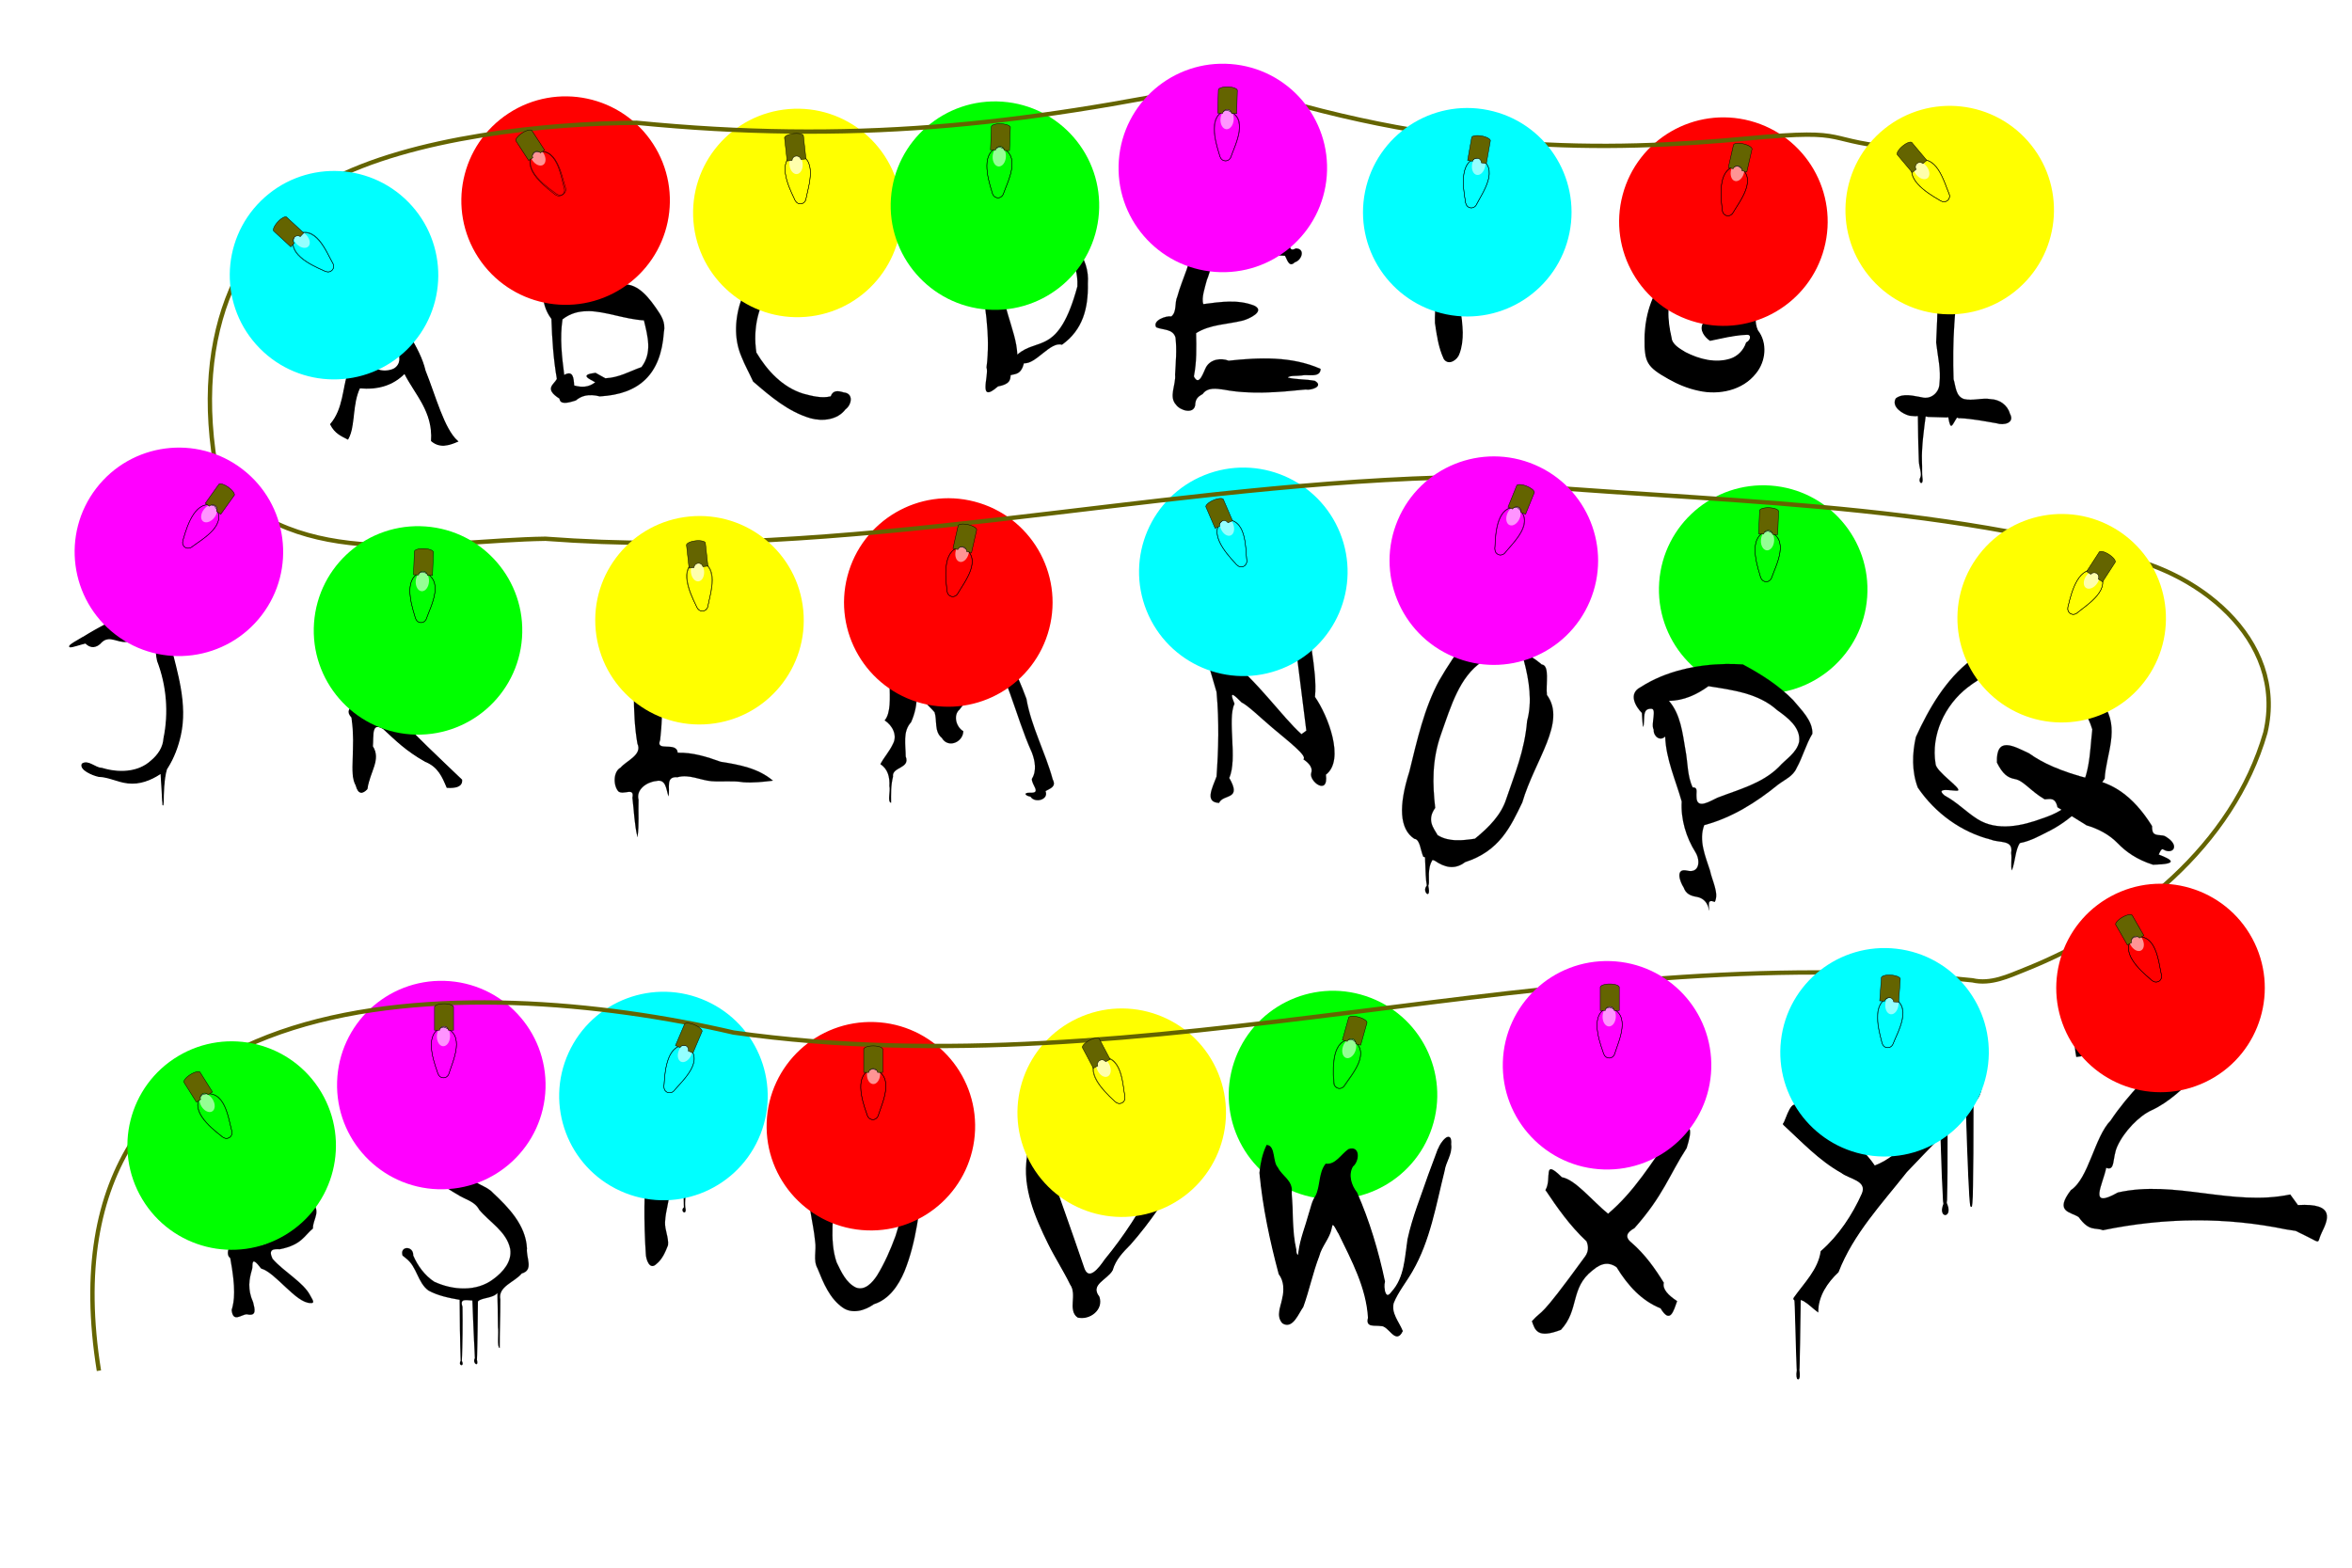 <?xml version="1.0" encoding="UTF-8" standalone="no"?>
<svg
   xmlns:dc="http://purl.org/dc/elements/1.1/"
   xmlns:cc="http://creativecommons.org/ns#"
   xmlns:rdf="http://www.w3.org/1999/02/22-rdf-syntax-ns#"
   xmlns:svg="http://www.w3.org/2000/svg"
   xmlns="http://www.w3.org/2000/svg"
   xmlns:xlink="http://www.w3.org/1999/xlink"
   xmlns:sodipodi="http://sodipodi.sourceforge.net/DTD/sodipodi-0.dtd"
   xmlns:inkscape="http://www.inkscape.org/namespaces/inkscape"
   width="1080"
   height="720"
   version="1.1"
   viewBox="0 0 286 191"
   id="svg203"
   sodipodi:docname="lamps.svg"
   inkscape:version="1.0.1 (3bc2e813f5, 2020-09-07)">
  <sodipodi:namedview
     pagecolor="#ffffff"
     bordercolor="#666666"
     borderopacity="1"
     objecttolerance="10"
     gridtolerance="10"
     guidetolerance="10"
     inkscape:pageopacity="0"
     inkscape:pageshadow="2"
     inkscape:window-width="1920"
     inkscape:window-height="1001"
     id="namedview205"
     showgrid="false"
     inkscape:zoom="1.1527778"
     inkscape:cx="-799.2331"
     inkscape:cy="372.44541"
     inkscape:window-x="-9"
     inkscape:window-y="-9"
     inkscape:window-maximized="1"
     inkscape:current-layer="g996" />
  <defs
     id="defs8">
    <filter
       id="filter3173"
       x="-.494"
       y="-.494"
       width="1.99"
       height="1.99"
       color-interpolation-filters="sRGB">
      <feGaussianBlur
         stdDeviation="5.224"
         id="feGaussianBlur2" />
    </filter>
    <filter
       id="filter3173-1"
       x="-.494"
       y="-.494"
       width="1.99"
       height="1.99"
       color-interpolation-filters="sRGB">
      <feGaussianBlur
         stdDeviation="5.224"
         id="feGaussianBlur5" />
    </filter>
  </defs>
  <use
     id="brightnessOfTheLamp_P"
     transform="rotate(35,-22.697,551.599)"
     width="100%"
     height="100%"
     xlink:href="#g2501"
     x="0"
     y="0" />
  <use
     id="brightnessOfTheLamp_W"
     transform="rotate(49.2,-91.818,368.122)"
     width="100%"
     height="100%"
     xlink:href="#g2501"
     x="0"
     y="0" />
  <g
     id="g2501"
     transform="rotate(-30.9 -308 188)">
    <circle
       cx="-47.6"
       cy="151"
       r="12.7"
       fill="#0f0"
       filter="url(#filter3173)"
       stroke-width="0"
       id="circle14" />
    <path
       d="m-47.5 150c-0.344-0.057-0.531-0.409-0.617-0.73-0.629-1.6-1.74-4.77 0.6-5.42 2.8 0.713 1.27 4.06 0.815 5.71-0.118 0.331-0.467 0.535-0.798 0.45z"
       fill="#0f0"
       stroke="#000"
       stroke-width=".053"
       id="path16" />
    <ellipse
       cx="-47.5"
       cy="145"
       rx=".808"
       ry="1.21"
       fill="#fff"
       opacity=".644"
       stroke-width="0"
       id="ellipse18" />
  </g>
  <g
     id="g1108"
     transform="translate(4.23 -57.9)">
    <circle
       transform="rotate(-30.9 -179 139)"
       cx="-47.6"
       cy="151"
       r="12.7"
       fill="#f0f"
       filter="url(#filter3173-1)"
       stroke-width="0"
       id="circle21" />
    <path
       d="m-60.5 81c-0.324 0.128-0.666-0.078-0.904-0.31-1.36-1.05-3.94-3.2-2.27-4.96 2.77-0.826 3.17 2.83 3.63 4.48 0.069 0.345-0.126 0.699-0.454 0.796z"
       fill="#f0f"
       stroke="#000"
       stroke-width=".053"
       id="path23" />
    <ellipse
       transform="rotate(-30.9)"
       cx="-93.5"
       cy="33.4"
       rx=".808"
       ry="1.21"
       fill="#fff"
       opacity=".644"
       stroke-width="0"
       id="ellipse25" />
  </g>
  <g
     id="g944"
     transform="translate(-46.2 -70.3)">
    <circle
       transform="rotate(-30.9 -78.7 169)"
       cx="-47.6"
       cy="151"
       r="12.7"
       fill="#0ff"
       filter="url(#filter3173-1)"
       stroke-width="0"
       id="circle28" />
    <path
       d="m-61.5 137c-0.324 0.128-0.666-0.078-0.904-0.31-1.36-1.05-3.94-3.2-2.27-4.96 2.77-0.826 3.17 2.83 3.63 4.48 0.069 0.345-0.126 0.699-0.454 0.796z"
       fill="#0ff"
       stroke="#000"
       stroke-width=".053"
       id="path30" />
    <ellipse
       transform="rotate(-30.9)"
       cx="-123"
       cy="80.7"
       rx=".808"
       ry="1.21"
       fill="#fff"
       opacity=".644"
       stroke-width="0"
       id="ellipse32" />
  </g>
  <g
     id="g970"
     transform="translate(-.976 -120)">
    <circle
       transform="rotate(-30.9 13.7 188)"
       cx="-47.6"
       cy="151"
       r="12.7"
       fill="#f00"
       filter="url(#filter3173-1)"
       stroke-width="0"
       id="circle35" />
    <path
       d="m-58.3 187c-0.324 0.128-0.666-0.078-0.904-0.31-1.36-1.05-3.94-3.2-2.27-4.96 2.77-0.826 3.17 2.83 3.63 4.48 0.069 0.345-0.126 0.699-0.454 0.796z"
       fill="#f00"
       stroke="#000"
       stroke-width=".053"
       id="path37" />
    <ellipse
       transform="rotate(-30.9)"
       cx="-146"
       cy="125"
       rx=".808"
       ry="1.21"
       fill="#fff"
       opacity=".644"
       stroke-width="0"
       id="ellipse39" />
  </g>
  <g
     id="g996">
    <circle
       transform="rotate(-30.9 -149 244)"
       cx="-47.6"
       cy="151"
       r="12.7"
       fill="#ff0"
       filter="url(#filter3173-1)"
       stroke-width="0"
       id="circle42" />
    <path
       d="m-110 111c-0.324 0.128-0.666-0.078-0.904-0.31-1.36-1.05-3.94-3.2-2.27-4.96 2.77-0.826 3.17 2.83 3.63 4.48 0.069 0.345-0.126 0.699-0.454 0.796z"
       fill="#ff0"
       stroke="#000"
       stroke-width=".053"
       id="path44" />
    <ellipse
       transform="rotate(-30.9)"
       cx="-151.428"
       cy="33.916"
       rx="0.808"
       ry="1.21"
       fill="#fff"
       opacity="0.644"
       stroke-width="0"
       id="ellipse46"
       style="fill:#ffffff;opacity:0.75" />
  </g>
  <g
     fill-rule="evenodd"
     stroke="#000"
     id="g61">
    <path
       d="m46.4 36.3c-0.62 0.016-1.11 0.609-1.63 1.1-0.805 2.58-1.35 5.17-2.51 7.75-0.735 2.18-0.609 4.66-2.21 6.55 0.531 1.05 1.3 1.37 2.06 1.76 0.885-1.59 0.437-4.15 1.43-6.23 2.16 0.205 4.03-0.292 5.5-1.8 1.32 2.62 3.53 4.67 3.3 8.27 0.999 0.842 2.05 0.515 3.11 0.064-1.67-1.49-2.69-5.49-3.94-8.59-0.692-2.98-3.02-5.46-3.83-8.14-0.495-0.551-0.912-0.748-1.28-0.738zm0.246 4.21c0.368-9.85e-4 0.652 0.978 1.02 1.29 0.715 0.854 1.32 2.36 0.163 3.13-0.899 0.522-2.88 0.428-2.79-0.962 0.895-0.794 0.75-2.07 1.21-3.08 0.147-0.279 0.279-0.388 0.402-0.389z"
       stroke-width=".17px"
       id="path49" />
    <g
       stroke-width=".017"
       id="g59">
      <path
         d="m72.1 27.3c-3.26-0.049-5.69 1.3-7.08 4.41-1.56 1.54-0.686 1.89 0.791 1.94 0.001 1.8-0.103 3.62 1.11 5.2 0.083 2.44 0.241 4.88 0.664 7.32-0.357 0.692-1.6 1.18 0.321 2.4 0.074 0.731 0.958 0.556 1.99 0.214 0.67-0.565 1.56-0.839 2.91-0.493 4.78-0.259 7.46-2.64 7.81-7.84 0.244-1.22-0.345-2.04-0.975-2.95-1.36-1.96-2.75-3.28-4.71-2.73-0.466-0.378-0.739-0.757-0.921-1.13 1.21-1.08 2.42-2.17 3.18-3.28 0.457-0.727 0.085-1.45-0.152-2.18-1.8-0.566-3.46-0.877-4.94-0.899zm0.599 2.46c0.251-0.006 0.507 0.058 0.758 0.1 0.514 0.115 1.09 0.21 1.47 0.614 0.237 0.287 0.04 0.673-0.18 0.904-0.658 0.69-1.52 1.13-2.35 1.58-0.324 0.094-0.475 0.397-0.738 0.581-0.407 0.318-0.951 0.218-1.4 0.077-0.49-0.319-1.11-0.205-1.63-0.019-0.402-0.003-0.316 0.466-0.665 0.559-0.516 0.144-1.14-0.077-1.43-0.527-0.223-0.369 0.076-0.778 0.384-0.981 0.794-0.537 1.75-0.751 2.67-0.959 0.669-0.878 1.64-1.49 2.68-1.83 0.144-0.073 0.293-0.102 0.444-0.105zm-1.3 8.14c2.11 0.018 4.41 0.983 6.79 1.13 0.475 1.97 1.03 3.96-0.3 5.7-1.44 0.504-2.74 1.29-4.4 1.36l-1.2-0.666c-1.98 0.245-0.806 0.712-0.03 1.15-0.79 0.632-1.66 0.646-2.57 0.394-0.062-0.942-0.125-1.88-1.21-1.29-0.301-2.28-0.547-4.56-0.212-6.77 0.981-0.763 2.03-1.01 3.14-1z"
         id="path51" />
      <path
         d="m101 32.2c0.082 0.375 0.623 1.66 0.481 0.565-0.67-1.14 1.55-1.29 0.729-2.43-0.57-0.774-1.37-1.54-2.38-1.12-1.99 0.135-4.16 0.026-5.84 1.3-1.91 1.42-3.01 3.64-3.87 5.8-0.831 2.27-1.03 4.86-0.056 7.12 0.411 1.05 0.965 2.03 1.43 3.05 2.09 1.8 4.28 3.68 6.98 4.47 1.46 0.402 3.29 0.215 4.26-1.08 0.764-0.551 1.03-1.95-0.209-2.06-0.7-0.219-1.31-0.291-1.58 0.474-1.09 0.281-2.29-0.04-3.36-0.325-2.51-0.774-4.39-2.81-5.7-5.01-0.439-2.86 0.166-5.95 2.08-8.18 0.756-0.884 1.61-1.72 2.62-2.31 1.41-0.586 2.96-0.528 4.43-0.257z"
         id="path53" />
      <path
         d="m125 27.1c-1.5-0.017-2.9 0.225-4.2 0.758-0.475 0.332-0.835 0.349-1.03-0.086-2.56-0.136-1.96 1.11-2.18 1.99-0.586 0.984-1.93 1.36-3.13 1.84-0.017 0.628-0.591 1.26 0.3 1.88 0.943 0.021 1.85-0.362 2.71-1.19 0.575-0.036 1.22-0.338 1.53 0.578 0.716 3.98 1.43 7.96 0.921 11.9 0.35 0.935-1.14 4.52 1.39 2.31 1.48-0.271 1.51-0.821 1.54-1.37 0.594-0.188 1.25-0.029 1.63-1.46 1.45 0.154 3.23-2.7 4.63-2.25 2.56-1.83 3.21-4.49 3.15-7.45 0.229-3.26-1.93-5.52-5.16-7.32-0.717-0.111-1.42-0.172-2.1-0.18zm2.61 3.37c1.84 0.422 3.51 1.09 3.38 4.43-2.3 8.48-4.87 6.14-7.32 8.31-0.134-3.22-2.21-5.88-2.12-11.8 2.46 0.338 4.19-0.391 6.06-0.921z"
         id="path55" />
      <path
         d="m145 29.5c3.68-1.16 7.65-1.31 11.4-0.485 0.672 0.451 0.145 1.83 1.2 1.25 1.2 0.036 0.715 1.45-0.134 1.69-0.736 0.751-0.964-0.507-1.2-0.794-2.67-0.098-5.53-0.739-8.05 0.513-1.01 0.331-1.06 1.56-1.45 2.41-0.241 0.913-0.701 2.25-0.439 2.97 2.05-0.268 4.24-0.611 6.22 0.194 1.38 0.677-0.704 1.63-1.42 1.81-1.9 0.474-3.97 0.449-5.68 1.53 0.041 1.76 0.079 3.54-0.273 5.27 0.653 1.33 1.18-0.569 1.5-1.14 0.543-0.942 1.78-1.14 2.74-0.769 3.72-0.402 7.68-0.57 11.2 0.999-0.037 1.15-1.58 0.613-2.33 0.799-0.479 0.08-1.5-0.029-1.66 0.261 1.08 0.255 2.21 0.186 3.29 0.394 1.13 0.661-0.454 1.19-1.12 1.05-3.31 0.338-6.67 0.642-9.96 0.019-0.894-0.12-1.98-0.325-2.59 0.537-0.6 0.319-0.887 0.618-0.912 1.38-0.213 1.12-1.85 0.607-2.32-0.074-0.932-0.991 8e-3 -2.44-0.121-3.66 0.084-1.5 0.226-3.04 0.052-4.53-0.317-1.09-1.54-0.895-2.35-1.25-0.496-0.815 1.18-1.43 1.84-1.32 0.706-0.575 0.37-1.65 0.73-2.42 0.599-2.22 1.8-4.29 1.86-6.64z"
         id="path57" />
    </g>
  </g>
  <use
     id="brightnessOfTheLamp_B"
     transform="rotate(-2.17,-1138.022,-3320.609)"
     width="100%"
     height="100%"
     xlink:href="#g970"
     x="0"
     y="0" />
  <use
     transform="rotate(26.2,178.734,513.001)"
     width="100%"
     height="100%"
     xlink:href="#g996"
     id="brightnessOfTheLamp_C"
     x="0"
     y="0" />
  <use
     id="brightnessOfTheLamp_D"
     transform="rotate(35,4.682,379.81)"
     width="100%"
     height="100%"
     xlink:href="#g2501"
     x="0"
     y="0" />
  <g
     fill-rule="evenodd"
     stroke="#000"
     id="g113">
    <g
       stroke-width=".17px"
       id="g75">
      <path
         d="m174 29.2c-0.828-0.102-1.91-0.145-2.43 0.629-0.209 0.457-0.418 0.913-0.628 1.37 1.1-0.091 2.28-0.063 3.27 0.485 0.773 0.217 0.562 1.33 0.641 1.97 0.014 1.91-0.276 3.81-0.226 5.72 0.215 1.48 0.427 2.98 1.07 4.34 0.552 0.782 1.57 0.017 1.76-0.654 0.622-1.66 0.366-3.48 0.145-5.19 1.79-0.434 3.57-0.868 5.36-1.3 0.55-0.937-0.952-1.35-1.59-0.958-1.24 0.289-2.52 0.093-3.77-0.072-0.522-1.18-1.15-2.62-0.442-3.86 0.468-1.01 1.81-0.239 2.7-0.468 2.3-0.039 4.57-0.433 6.83-0.852 0.415-1.07-1.15-1.3-1.89-1.17-2.98-0.028-5.96-0.573-8.77-1.55-0.907-0.271-1.74 0.377-1.93 1.26l-0.05 0.153z"
         id="path67" />
      <path
         d="m211 29.4c0.706-0.039 2.02 0.526 1.03 1.23-0.694 0.52-1.4 1.13-2.3 1.19-0.421 0.092-1.32-0.238-1.75-0.126-1.74 0.457-3 1.58-4.1 3.07-1.3 1.83-1.09 4.26-0.603 6.34 0.067 0.928 1.04 1.43 1.75 1.87 1.67 0.859 3.69 1.39 5.54 0.79 0.921-0.305 1.65-1.07 1.95-1.99 0.638-0.31 0.72-1.23-0.171-1.05-1.45 0.058-2.86 0.433-4.28 0.717-0.607-0.432-1.25-1.24-0.811-2 0.477-0.771 1.25-1.35 2.13-1.58 1.5-0.605 3.23-1.01 4.8-0.386-0.815 0.676-0.769 1.92-0.377 2.8 1.18 1.49 0.963 3.73-0.22 5.16-1.6 2.06-4.48 2.65-6.93 2.09-1.28-0.269-2.49-0.767-3.62-1.41-2.66-1.49-2.91-2.03-2.88-4.91 0.033-2.61 0.795-5.22 2.46-7.27 2.04-2.57 5.19-4.03 8.38-4.53z"
         id="path69" />
      <path
         d="m9.84 77.7c3.85-2.41 8.1-4.12 12.5-5.17 1.74-0.44 3.49-0.837 5.22-1.29 0.232 0.452 0.684 0.942-0.055 1.18-1.12 1.05-2.44 1.98-4.02 2.13-0.973 0.309-1.8 1.04-2.68 1.56-1.22 0.341-0.515 1.47-0.379 2.33 0.901 3.62 2.1 7.37 1.28 11.1-0.302 1.39-0.816 2.76-1.57 3.96-0.04 0.064-0.081 0.127-0.122 0.19-0.736 2.37-0.125 8.23-0.628 0.46-4e-3 -0.062-0.102 0.069-0.154 0.103-1.16 0.761-2.5 1.28-3.91 1.11-1.23-0.131-2.3-0.762-3.54-0.796-0.722-0.147-2.29-0.817-2-1.47 0.707-0.492 1.57 0.539 2.37 0.533 2.01 0.62 4.43 0.582 6.05-0.917 0.835-0.698 1.47-1.62 1.54-2.73 0.651-3.15 0.376-6.47-0.774-9.47-0.291-1.16-0.02-2.54-0.843-3.5-0.84-0.32-1.61 0.903-2.54 0.985-1.2 0.577-2.35-0.843-3.47 0.179-0.628 0.748-1.36 0.74-1.9 0.164-0.13-0.14-4.1 1.45-0.383-0.654z"
         id="path71" />
      <path
         d="m42.4 79.6c-0.495 2.07-0.168 4.24 0.236 6.42-0.159 0.387-0.685 0.614 0 1.37 0.581 3.93-0.343 6.78 0.514 8.27 0.295 1.11 0.763 0.981 1.28 0.45 0.318-2.16 1.69-3.56 0.664-5.16 0.111-1.26-0.224-3.18 1.39-2.18 1.45 1.33 2.73 2.65 5.11 3.98 1.59 0.642 2.1 1.91 2.63 3.16 1.09 0.066 1.79-0.147 1.74-0.878-2.73-2.61-5.37-5.08-8.59-8.45-0.889-0.916-0.987-1.67 0.064-2.18 2.79-1.14 5.08-2.74 7.07-4.63 2.03-2.03 2.51-3.09 1.11-2.96-3.02 2.1-5.69 4.63-9.17 6.17-0.894 0.663-1.46 0.614-1.37-0.857l-0.642-2.48c-0.596-1.54-1.18-3.23-2.06-0.043z"
         id="path73" />
    </g>
    <g
       stroke-width=".017"
       id="g99">
      <path
         d="m77 78.7c0.051 3.98-0.276 8 0.397 11.9 0.625 1.37-1.3 2.05-2.06 2.93-0.899 0.489-0.898 2.17-0.26 2.89 0.634 0.496 1.99-0.579 1.71 0.768 0.198 1.59 0.237 3.23 0.616 4.78 0.219-1.48 0.074-3.03 0.129-4.53-0.335-1.26 1.02-2.17 2.14-2.28 1.21-0.299 1.22 1 1.5 1.84 0.247-0.94-0.434-2.43 1.11-2.31 1.43-0.397 2.76 0.373 4.15 0.486 1.29 0.093 2.59-0.085 3.87 0.13 1.2 0.084 2.4-0.047 3.59-0.193-1.77-1.52-4.14-1.95-6.36-2.3-1.68-0.611-3.43-1.15-5.23-1.1-0.125-1.44-2.77-0.02-2.14-1.56 0.452-3.88 0.236-7.83-0.582-11.6-0.457-0.642-1.43-2.38-2.16-1.12-0.202 0.398-0.315 0.835-0.416 1.27z"
         id="path77" />
      <path
         d="m107 93.1c0.914 0.61 1.15 1.58 1.09 2.68 0.158 0.584-0.277 1.91 0.198 2.02-8e-3 -1.02-0.032-2.13 0.236-3.16-0.176-1.23 2.14-0.978 1.55-2.47-2e-3 -1.38-0.392-3.05 0.649-4.17 0.446-0.993 0.741-2.17 0.666-3.3-0.013-0.5 0.021-1.51 0.305-0.514 0.221 1.15 1.21 1.75 1.9 2.59 0.331 0.956-0.075 2.35 0.888 3.13 0.752 1.29 2.56 0.547 2.61-0.82-0.867-0.491-1.28-1.95-0.451-2.65 1.07-1.32 1.84-2.87 2.21-4.52 0.349-0.854 0.783-2.49 1.69-2.51 1.08 1.51 1.56 3.35 2.23 5.05 0.877 2.42 1.62 4.89 2.68 7.24 0.384 1.01 0.599 2.23-4.8e-4 3.19-0.076 0.726 1.23 1.77-0.223 1.7-0.886-0.013-0.589 0.355 0.057 0.479 0.517 0.828 2.25 0.376 1.82-0.68 0.632-0.369 1.33-0.52 0.872-1.44-0.907-3.32-2.61-6.4-3.2-9.81-1.21-3.34-3.05-6.5-3.56-10.1-0.476-0.608-2.19-1.96-1.69-0.203 0.619 2.56-0.755 4.98-1.98 7.12-0.673 0.737-0.362 1.65-0.789 2.52-0.216 0.968-1.19 2.38-1.82 0.801-1.56-2.22-2.89-4.61-4.59-6.73-0.537-0.649-1.28-1.29-1.89-0.949 0.047 0.508 0.344 0.995 0.636 1.4 0.271 0.374 0.546 0.805 0.044 0.825-2.07 0.621-0.119 6.17-1.62 7.95 0.936 0.601 1.59 1.83 0.994 2.89-0.391 0.859-1.04 1.56-1.49 2.39z"
         id="path79" />
      <path
         d="m147 81.1 0.942 3.21c0.336 3.64 0.231 7.02 0 10.3-0.544 1.45-1.46 3.13 0.3 3.21 0.526-1.14 2.84-0.291 1.24-3.04 1.04-2.29-0.267-7.14 0.642-9.04-0.771-1.83 0.073-0.95 0.857-0.171 0.794 0.381 2.24 1.81 3.79 3.12 1.97 1.66 4.27 3.43 3.75 3.81 0.419 0.313 1.21 0.885 0.957 1.66-0.334 1.02 2.13 2.87 1.78 0.223 2.36-1.79 0.246-7.22-1.33-9.47 0.33-3.46-1.04-7.69-0.899-11.5 0.364-3.99-0.502-4.47-1.61-4.28-0.905 9e-3 -1.38 0.314-1.03 1.18l1.18 8.31 1.31 10.4-0.6 0.428c-2.38-2.13-5.52-6.7-8.97-9.21l-1.82-0.727-0.545 1.64 0.091-0.273z"
         id="path81" />
      <path
         d="m185 79.5c0.926 0.255 1.76 0.773 2.55 1.46 1.01 0.102 0.474 2.4 0.628 3.71 2.44 3.3-1.49 7.93-3 13.1-1.42 2.93-2.75 5.91-6.97 7.27-1.26 0.962-2.49 0.647-3.69-0.182l-0.265-0.092c-0.688 1.02-0.356 2.54-0.468 2.98-0.018 0.071-0.068 0.125-0.057 0.171 0.41 1.83-0.806 0.733-0.204 0.019 0.028-0.033 0.036-0.062 0.019-0.147-0.096-0.466-0.158-1.63-0.206-3.34l-0.212-0.074c-0.345-0.764-0.391-2.13-1.09-2.18-1.82-1.19-1.94-4-0.606-8.18 0.947-3.85 1.81-7.74 3.63-11.1 1.01-1.76 2.16-3.45 3.39-5.09 1.41-0.692 2.79-1.76 4.36-0.545 0.363 0.742 1.68 1.9-0.121 1.7-1.45-0.2-1.99 0.654-2.42 1.64-2.74 1.85-3.77 5.39-4.97 8.78-1.15 3.22-1.05 6.15-0.727 9.03-1.03 1.46-0.264 2.37 0.303 3.33 1.37 0.829 2.95 0.66 4.54 0.424 1.74-1.41 3.21-2.93 3.82-4.85 1.01-3.01 2.23-5.82 2.54-9.51 0.619-2.27 0.293-4.81-0.424-7.45-0.414-0.29-0.393-0.58-0.36-0.87z"
         id="path83" />
      <path
         d="m210 80.9c-3.61 0.074-7.34 0.848-10.4 2.82-1.57 0.801-0.595 2.39 0.151 3.14 0.044 0.604 0.148 2.74 0.251 1.01 0.059-0.758-0.059-1.53 0.875-1.52 0.75-0.031-0.072 1.88 0.315 2.56-0.053 0.772 0.761 1.46 1.4 0.817 0.089 2.76 1.27 5.3 2.01 7.92-0.12 2.19 0.533 4.36 1.69 6.21 0.618 1.02 0.477 2.61-1.07 2.21-1.44-0.304-0.829 1.38-0.38 2.06 0.263 0.764 0.833 1.02 1.6 1.14 0.948 0.175 1.38 0.88 1.5 1.66 4e-3 -0.695-0.274-1.43 0.686-1.04 0.545-1.05-0.341-2.61-0.581-3.82-0.571-1.77-1.41-3.69-0.703-5.54 3.35-0.89 6.33-2.76 8.99-4.93 0.814-0.616 1.84-1.02 2.27-2.04 0.746-1.34 1.12-2.85 1.91-4.16 0.061-1.61-1.38-2.93-2.35-4.11-1.76-1.79-3.9-3.15-6.11-4.33-0.681-0.045-1.36-0.064-2.05-0.056zm-2.14 2.7c2.91 0.462 6.08 0.852 8.36 2.91 1.26 0.899 2.9 2.11 2.69 3.86-0.306 1.38-1.64 2.12-2.51 3.11-2.04 2-4.86 2.71-7.44 3.71-0.805 0.348-2.57 1.56-2.56-0.129-0.042-0.61 0.202-1.15-0.466-1.13-0.668-1.4-0.585-3.04-0.877-4.54-0.355-2.07-0.587-4.36-2.02-6.01 1.77 0.002 3.41-0.758 4.82-1.78z"
         id="path85" />
      <path
         d="m244 78.8c-1.61-0.217-2.96 0.64-4.15 1.62-3.1 2.38-5.12 5.87-6.72 9.37-0.465 2.02-0.508 4.23 0.235 6.17 2.1 3.09 5.29 5.43 8.93 6.34 1.02 0.425 2.73-0.038 2.44 1.62 0.107 0.643-0.073 1.75 0.086 2.11 0.416-1.04 0.412-2.52 0.978-3.32 1.34-0.237 2.59-0.984 3.81-1.59 2.7-1.44 4.84-3.72 6.51-6.25 0.179-3.01 1.91-6.09-0.136-9.04-0.428-1.35-1.15-2.6-1.98-3.74-2.98-1.89-6.4-3.34-9.99-3.28zm1.77 2.56c3.98 0.492 7.74 3.77 8.85 7.51-0.334 2.88-0.254 6.1-2.25 8.44-0.948 1.23-2.36 1.91-3.8 2.39-2.51 0.931-5.53 1.62-7.95 0.093-1.38-0.873-2.52-2.09-3.97-2.85-1.41-1.15 1.31-0.494 1.59-0.626 0.514-0.238-2.68-2.3-2.72-3.26-0.573-3.53 1.12-7.14 3.9-9.3 1.64-1.25 3.55-2.36 5.67-2.38 0.222-0.013 0.444-0.017 0.666-0.014z"
         id="path87" />
      <path
         d="m243 92.9c-0.106-3.23 1.98-2.03 3.92-1.11 1.58 1.14 3.85 2.21 7.47 3.13 2.57 0.474 5.09 1.87 7.5 5.72-8e-3 1.12 0.364 1.06 1.32 1.16 0.113 0.011 0.233 0.058 0.347 0.127 1.86 1.13 0.82 2.26-0.303 1.56-0.238-0.149-0.424 0.374-0.55 0.626 1.58 0.617 2.54 1.16-0.685 1.24-2.02-0.635-3.34-1.62-4.27-2.58-1.1-1.14-2.45-1.81-3.83-2.22l-3.54-2.2c-0.276-1.29-0.955-0.975-1.56-0.968-1.73-1.01-2.57-2.28-3.62-2.47-0.903-0.159-1.51-0.629-2.2-2.01z"
         id="path89" />
      <path
         d="m32.9 143c-0.902 1.57-8.29-1.55-4.8 2.78 0.318 1.18 0.192 2.18-0.257 3.04-0.371 0.178-0.788 0.333-0.257 0.942 0.33 0.562 0.277 1.34 0.043 2.23-0.184 0.595-0.169 1.05 0.171 1.28 0.7 3.77 0.508 5.24 0.171 6.34 0.167 1.58 1.17 0.532 1.84 0.514 1.24 0.286 0.983-0.603 0.771-1.46-0.722-1.62-0.48-2.84-0.128-4.03 0.138-0.458-0.221-1.83 1.11-0.086 1.74 0.468 4.26 4.23 6 4.2 0.667 0.071 0.158-0.523-0.043-0.942-0.837-1.6-3.23-2.88-4.58-4.45-0.557-1.19 0.152-1.19 0.899-1.16 2.65-0.537 2.94-1.62 4.03-2.53-0.05-1.14 1.18-2.14-0.343-3.43-0.985-3.49-3.18-2.89-4.63-3.26zm-1.11 3.39c6.87 0.984 3.96 3.01 0.409 5.1-0.889 0.346-1.63 0.487-1.6-0.485 0.12-1.17 0.173-2.34 0.091-3.51-0.505-0.805 0.171-1.02 1.11-1.11z"
         id="path91" />
      <path
         d="m48.8 153c-0.417-1.22 1.34-1.26 1.28-0.042 0.543 1.26 1.41 2.45 2.56 3.2 2.26 1.05 5.14 1.26 7.21-0.317 1.16-0.845 2.3-2.13 2.05-3.68-0.436-2.12-2.49-3.23-3.78-4.78-0.542-1.05-1.76-1.25-2.68-1.87-1.33-0.754-2.55-1.69-3.76-2.62-0.954-0.882-0.336-2.19 0.628-2.74 1.07-0.505 0.862-1.94 2.14-2.02 1.58-0.556 3.28-0.885 4.74-1.72 1.45-0.453 1.77 1.4 0.888 2.19-0.777 1.35-2.22 0.653-3.41 0.645-1.16-0.031-2.27 0.629-2.81 1.65 1.19 0.475 2.36 1.25 3.16 2.32 0.621 1.18 1.96 1.2 2.77 2.11 1.94 1.81 4.01 3.96 4.15 6.76-0.127 1.16 0.876 2.64-0.641 3.07-0.853 1.06-2.92 1.57-2.6 3.17 0.011 1.97-0.091 3.96-0.081 5.91-0.346-0.111-0.088-1.85-0.199-2.54-0.036-1.39-0.02-2.79-0.07-4.17-0.576 0.679-1.93 0.548-2.38 1.03-0.026 2.38-0.042 4.76-0.121 7.14 0.255 0.939-0.603 0.384-0.243-0.221-0.13-2.34-0.209-4.68-0.308-7.03-0.756-0.027-1.58-0.289-1.21 0.765 0.036 2.2 0.01 4.41-0.078 6.61 0.386 0.711-0.498 0.646-0.135-0.039-0.092-2.47-0.1-4.94-0.126-7.42-1.29-0.227-2.64-0.492-3.8-1.13-1.33-0.975-1.39-2.89-2.71-3.9-0.139-0.125-0.284-0.243-0.434-0.354z"
         id="path93" />
      <path
         d="m74.6 139c-0.401 0.044-1.72 0.305-0.603 0.381 0.613-0.127 0.171 0.733 0.788 0.635 0.479 0.38-0.022 1.34 0.862 1.03 0.973-0.046 1.99-0.155 2.92 0.191-0.397 3.82-0.392 7.67-0.15 11.5 0.01 0.685 0.464 2.1 1.31 1.24 0.699-0.56 1.07-1.44 1.39-2.26 0.104-0.949-0.402-1.85-0.359-2.81 0.062-1.48 0.606-2.9 0.662-4.39 0.083-1.1 0.081-2.21 0.054-3.31 0.815-0.426 1.47 0.591 1.51 1.29 0.016 1.54 0.023 3.08 0.079 4.61-0.497 0.377 0.209 0.994 0.213 0.279-0.193-0.777 0.036-1.62-0.004-2.42 0.03-0.946 0.056-1.89 0.08-2.84 0.432-0.25 0.328 1.07 0.56 1.52 0.038 0.281 0.281 1.06 0.236 0.344-0.009-0.84-0.237-1.68-0.062-2.51 0.473-0.359 1.21-0.089 1.78-0.248 0.925-0.08 1.86-7e-4 2.76 0.244 0.884-0.035 0.784-1.61-0.11-1.06-0.575 0.1-1.01-0.581-0.436-0.921 0.445-1.11-1.35-0.944-2.01-1.08-0.899-0.227-1.77-0.232-2.68-0.043-2.92 0.341-5.85 0.523-8.78 0.624z"
         id="path95" />
      <path
         d="m98.6 143c0.774-0.199 1.14-1.48 1.99-1.2 0.628 0.919 0.616 2.11 0.699 3.19 0.127 2.93-0.598 5.96 0.37 8.81 0.56 1.15 1.14 2.48 2.35 3.07 1.12 0.427 2.03-0.638 2.58-1.47 0.927-1.51 1.64-3.15 2.25-4.81 0.951-2.85 1.31-5.87 1.34-8.85-0.068-1.01-0.497-2.36 0.443-3.1 0.981-0.508 2.13-0.116 3.12 0.146 0.167 1.12 0.353 2.34-0.064 3.42-0.254 0.946-1.71 0.184-1.44 1.3-0.488 3.84-0.852 7.78-2.32 11.4-0.714 1.7-1.87 3.41-3.72 3.99-1.06 0.759-2.58 1.23-3.75 0.443-1.63-1.11-2.4-3.04-3.11-4.8-0.57-1.02-0.106-2.19-0.294-3.29-0.216-2.49-1.13-4.96-0.606-7.47 0.046-0.257 0.101-0.512 0.164-0.766z"
         id="path97" />
    </g>
    <path
       d="m127 141c-0.307-1.27-2.25-1.87-2.08-0.015-0.568 3.68 0.963 7.27 2.56 10.5 0.828 1.69 1.87 3.28 2.69 4.97 0.897 1.24-0.288 3.15 0.872 3.99 1.4 0.35 3.08-0.905 2.55-2.43-1.2-1.56 0.985-2.14 1.62-3.28 0.372-1.3 1.25-2.2 2.2-3.16 2.41-2.74 4.45-5.78 6.24-8.95 0.114-0.962 1.36-3.57-0.336-3.19-1.62 1.1-1.98 3.11-2.86 4.72-1.68 3.33-3.73 6.49-6.1 9.37-0.623 0.918-2.07 2.89-2.67 0.792-1.51-4.46-3.12-8.88-4.66-13.3z"
       stroke-width=".17px"
       id="path101" />
    <path
       d="m175 140c0.257-0.807 1.59-2.41 1.44-0.573 0.164 1.18-0.64 2.08-0.801 3.22-1.04 4.14-1.74 8.48-3.9 12.2-0.74 1.3-1.72 2.48-2.29 3.87-0.345 1.28 0.636 2.34 1.09 3.45-0.807 1.65-1.54-0.763-2.62-0.69-0.748-0.099-1.78 0.195-1.45-0.91-0.211-3.71-2.03-7.06-3.6-10.3-0.297-0.382-0.803-1.87-0.986-0.59-0.246 1.18-1.2 2.13-1.51 3.34-0.778 2.02-1.21 4.16-1.94 6.18-0.554 0.755-1.26 2.72-2.42 1.97-0.785-0.872-0.158-1.99 4e-3 -2.97 0.244-1 0.218-2.15-0.432-3-1.07-4.02-1.95-8.11-2.34-12.3 0.117-1.14 0.345-2.28 0.846-3.32 0.952 0.132 0.59 2 1.24 2.7 0.54 1.1 1.9 1.6 1.68 3.08 0.21 2.29 0.04 4.62 0.56 6.88-0.027 0.608 0.368 1.2 0.43 0.259 0.202-1.57 0.822-3.04 1.23-4.56 0.258-0.751 0.37-1.56 0.844-2.22 0.599-1.22 0.354-2.75 1.19-3.85 1.22 0.115 1.86-1.14 2.78-1.79 1.35-0.46 1.21 1.41 0.439 2-0.606 1.07-0.208 2.35 0.5 3.25 1.52 3.45 2.6 7.08 3.39 10.8-0.2 0.698 0.065 2.56 0.955 1.29 1.59-1.75 1.61-4.21 1.95-6.41 0.583-2.7 1.64-5.26 2.53-7.87 0.378-1.04 0.764-2.08 1.16-3.12z"
       stroke-width=".17px"
       id="path103" />
    <path
       d="m188 145c0.854-1.38-0.43-3.96 2-1.57 1.64 0.285 3.6 2.78 5.63 4.45 3.22-2.72 5.3-6.23 7.66-9.54 2.77-2.15 2.58-0.595 1.91 1.54-2.11 3.25-2.84 5.8-6.36 9.75-0.893 0.498-1.26 1.06-0.333 1.79 1.66 1.45 2.84 3.13 3.91 4.86-0.184 0.779 0.524 1.52 1.62 2.24-0.451 1.27-0.844 2.81-2.01 0.878-2.31-0.927-3.98-2.76-5.36-5.01-0.82-0.591-1.76-0.626-2.92 0.379-2.77 2.14-1.59 4.81-3.86 7.25-2.92 1.13-3.16-0.02-3.53-1.05 1.46-1.61 0.677 0.092 6.32-7.67 0.613-0.732 0.605-1.41 0.333-2.06-2.06-1.93-3.55-4.08-5-6.24z"
       stroke-width=".017"
       id="path105" />
    <path
       d="m217 137c0.452-0.744 1.02-3.41 2-1.92 3.3 1.92 6.9 3.76 9.09 7.02 3.44-1.32 5.44-4.6 7.31-7.57 1.08-1.69 2.42-3.35 4.35-4.08 1.55-1.14 1.87 0.901 1.34 1.97-0.084 0.645-0.297 1.22-0.72 1.68-0.092 0.099-0.193 0.191-0.305 0.278 9e-3 19.5-0.376 13.6-0.767 0.794-4e-3 -0.132-0.184 0.19-0.276 0.285-0.631 0.65-1.26 1.3-1.9 1.95-0.072 0.074-0.217 0.119-0.216 0.222 9e-3 4.01-0.015 6.87-0.062 8.58-4e-3 0.152-0.068 0.306-0.013 0.428 0.759 1.69-0.949 1.79-0.289 0.105 0.043-0.109-0.016-0.242-0.024-0.375-0.096-1.57-0.203-4.24-0.314-8.02-2e-3 -0.072-0.101 0.103-0.151 0.155-1.37 1.41-2.74 2.82-4.09 4.25-3.05 3.87-6.54 7.56-8.33 12.2-1.34 1.26-2.45 2.9-2.48 4.8-0.556-0.415-1.06-0.943-1.65-1.29-0.105-0.046-0.489-0.257-0.491-0.058-0.046 4.32-0.093 6.9-0.139 8.28-4e-3 0.099-0.022 0.193-0.01 0.279 0.199 1.46-0.372 1.24-0.169 0.029 0.014-0.086-8e-3 -0.18-0.012-0.276-0.111-2.6-0.211-8.34-0.283-8.36-0.109-0.035-0.154-0.099-0.08-0.216 1.25-1.77 2.97-3.42 3.29-5.66 2.19-1.91 3.84-4.41 5.02-7.05 0.665-1.66-1.59-1.84-2.54-2.59-2.71-1.51-4.83-3.8-7.08-5.87z"
       stroke-width=".17px"
       id="path107" />
    <path
       d="m231 28.9c3.03 0.644 6.15 0.14 9.16-0.39 0.796-0.015 2.53-0.318 2.38 0.892-0.366 1.14-1.39 1.34-2.44 1.4-1.02 0.212-1.57 1.11-1.56 2.1-0.703 4.4-0.991 8.87-0.825 13.3 0.269 0.857 0.248 2.09 1.28 2.42 1.08 0.257 2.18-0.191 3.28 0.014 1.05 0.041 2.02 0.725 2.3 1.76 0.654 1.16-0.778 1.46-1.62 1.17-1.5-0.254-2.99-0.56-4.52-0.621-0.058 0.087-0.258-0.128-0.315-0.044-0.579 0.851-0.734 1.7-1.04-0.034-0.012-0.072-0.145-0.005-0.218-0.008-0.756-0.028-1.51-0.041-2.27-0.067-0.095-0.004-0.272-0.104-0.284-0.01-0.14 1.07-0.521 3.72-0.443 5.42 0.041 0.889-0.016 1.53 0.053 1.96 0.18 1.11-0.583 0.673-0.252 0.017 0.226-0.45-0.136-1.21-0.174-1.98-0.054-1.09-0.087-2.84-0.118-5.47-8.9e-4 -0.095-0.189-0.012-0.284-0.019-0.246-0.017-0.492-0.038-0.738-0.063-0.849-0.207-2.25-1.1-1.67-2.11 0.902-0.68 2.13-0.297 3.15-0.132 1.1 0.317 2.16-0.565 2.17-1.69 0.207-1.67-0.223-3.34-0.403-4.99 0.152-3.31 0.367-6.66-0.232-9.93-1.77 0.011-3.54 0.021-5.3 0.032-0.633-0.466-1.51-1.19-0.488-1.86 0.437-0.41 0.93-0.754 1.43-1.09z"
       stroke-width=".018"
       id="path109" />
    <path
       d="m254 125c-1.79 0.856-1.61 2.3-1.33 3.77 4.08-0.467 9.8-2.83 12.1-1.2-2.82 2.91-5.81 5.77-7.92 8.95-1.97 2.01-2.66 7.04-4.84 8.48-2.05 2.69-0.027 2.63 0.943 3.28 1.31 1.82 2.01 1.23 2.95 1.6 7.6-1.56 15-1.61 22.3-0.101l1.18 0.182 1.52 0.75c1.63 0.842 1.06 0.704 1.65-0.517 0.731-1.52 1.79-3.65-2.89-3.37l-0.936-1.29c-7.09 1.49-14-1.82-21-0.242-3.69 2.09-1.83-0.932-1.42-3.01 1.14 0.444 0.711-1.19 1.35-2.61 0.829-1.84 2.68-3.72 4.13-4.38 4.51-2.08 6.73-6.81 10.8-8.09 0.597-2.18 0.609-3.9-1.76-3.76-5.1 1.17-12-0.94-16.8 1.53z"
       stroke-width=".017"
       id="path111" />
  </g>
  <use
     id="brightnessOfTheLamp_V"
     transform="rotate(5.72,-221.284,2587.315)"
     width="100%"
     height="100%"
     xlink:href="#g996"
     x="0"
     y="0" />
  <use
     id="brightnessOfTheLamp_U"
     transform="rotate(33,-93.805,380.497)"
     width="100%"
     height="100%"
     xlink:href="#g970"
     x="0"
     y="0" />
  <use
     id="brightnessOfTheLamp_S"
     transform="rotate(32.7,-185.725,264.453)"
     width="100%"
     height="100%"
     xlink:href="#g1108"
     x="0"
     y="0" />
  <use
     id="brightnessOfTheLamp_T"
     transform="rotate(55.3,-76.674,279.855)"
     width="100%"
     height="100%"
     xlink:href="#g944"
     x="0"
     y="0" />
  <use
     id="brightnessOfTheLamp_N"
     transform="rotate(9.04,6.784,1704.46)"
     width="100%"
     height="100%"
     xlink:href="#g944"
     x="0"
     y="0" />
  <use
     id="brightnessOfTheLamp_G"
     transform="rotate(45.8,123.612,365.248)"
     width="100%"
     height="100%"
     xlink:href="#g970"
     x="0"
     y="0" />
  <use
     id="brightnessOfTheLamp_M"
     transform="rotate(45.53,21.435,278.055)"
     width="100%"
     height="100%"
     xlink:href="#g970"
     x="0"
     y="0"
     inkscape:transform-center-x="1.7976421"
     inkscape:transform-center-y="7.2194593" />
  <path
     d="m11.8 167c-7.88-48.9 45.1-48.7 77.3-41.2 50.601 7.141 100.62-11.675 150.91-6.364 2.257 0.526 4.437-0.531 6.33-1.282 13.095-5.211 25.383-15.16 29.356-28.884 2.7-11.5-8.59-20.1-18.8-21.7-26.6-7.11-54.5-6.43-81.7-9.38-36.4 1.11-72.4 10.2-109 7.45-13.3 0.193-30.1 4.2-39.9-7.31-3.67-18.6 3.44-30.7 13.4-36.2 10.2-5.47 26.9-7.12 37.6-7.17 26 2.56 46.3 0.399 71.7-4.92 26.2 8.81 46.4 8.45 63.7 6.82 13.4-1.26 8.25 0.397 19.5 1.28"
     fill="none"
     stroke="#646400"
     stroke-width=".529"
     id="path122" />
  <use
     id="brightnessOfTheLamp_R"
     transform="translate(131.531,117.045)"
     width="100%"
     height="100%"
     xlink:href="#g2501"
     x="0"
     y="0" />
  <g
     id="g1537"
     transform="rotate(-.323 -25.2 174)">
    <g
       transform="rotate(-31.8,-7.5,8.88)"
       id="g128">
      <path
         d="m-46.1 138c-0.342-0.068-0.518-0.426-0.593-0.75-0.577-1.62-1.59-4.83 0.773-5.4 2.78 0.802 1.14 4.1 0.632 5.73-0.129 0.327-0.484 0.519-0.812 0.424z"
         fill="#0f0"
         fill-opacity=".098"
         stroke="#000"
         stroke-width=".053"
         id="path125" />
      <path
         id="rect1472"
         d="m-45.9 129a1.16 0.41 0 0 0-1.14 0.39h-0.001v2.84h0.615a0.546 0.546 0 0 1 0.541-0.47 0.546 0.546 0 0 1 0.541 0.47h0.62v-2.84h-0.001a1.16 0.41 0 0 0-1.16-0.39 1.16 0.41 0 0 0-0.013 0z"
         fill="#646400"
         stroke="#000"
         stroke-width=".053" />
    </g>
  </g>
  <g
     id="g1547"
     transform="translate(106,-6.71)">
    <path
       d="m-52.4 138c-0.342-0.068-0.518-0.426-0.593-0.75-0.577-1.62-1.59-4.83 0.773-5.4 2.78 0.802 1.14 4.1 0.632 5.73-0.129 0.327-0.484 0.519-0.812 0.424z"
       fill="#f0f"
       fill-opacity=".098"
       stroke="#000"
       stroke-width=".053"
       id="path131" />
    <use
       transform="translate(-6.28)"
       width="100%"
       height="100%"
       xlink:href="#rect1472"
       id="use133" />
  </g>
  <g
     id="g1563">
    <path
       d="m80.9 133c-0.288-0.196-0.309-0.595-0.253-0.922 0.104-1.72 0.428-5.06 2.83-4.67 2.24 1.83-0.559 4.22-1.66 5.52-0.246 0.251-0.648 0.288-0.913 0.072z"
       fill="#0ff"
       fill-opacity=".098"
       stroke="#000"
       stroke-width=".053"
       id="path136" />
    <use
       transform="rotate(23,29.4,447)"
       width="100%"
       height="100%"
       xlink:href="#rect1472"
       id="use138" />
  </g>
  <g
     id="g1551"
     transform="translate(172,-1.62)">
    <path
       d="m-66.1 138c-0.342-0.068-0.518-0.426-0.593-0.75-0.577-1.62-1.59-4.83 0.773-5.4 2.78 0.802 1.14 4.1 0.632 5.73-0.129 0.327-0.484 0.519-0.812 0.424z"
       fill="#f00"
       fill-opacity=".098"
       stroke="#000"
       stroke-width=".053"
       id="path141" />
    <use
       transform="translate(-20 .047)"
       width="100%"
       height="100%"
       xlink:href="#rect1472"
       id="use143" />
  </g>
  <g
     id="g1555"
     transform="rotate(-27.9,24.7,-284)">
    <path
       d="m-72.5 138c-0.342-0.068-0.518-0.426-0.593-0.75-0.577-1.62-1.59-4.83 0.773-5.4 2.78 0.802 1.14 4.1 0.632 5.73-0.129 0.327-0.484 0.519-0.812 0.424z"
       fill="#ff0"
       fill-opacity=".098"
       stroke="#000"
       stroke-width=".053"
       id="path146" />
    <use
       transform="translate(-26.4 .425)"
       width="100%"
       height="100%"
       xlink:href="#rect1472"
       id="use148" />
  </g>
  <use
     transform="rotate(47.8 102 288)"
     width="100%"
     height="100%"
     xlink:href="#g1537"
     id="use151" />
  <use
     id="brightnessOfTheLamp_X"
     transform="rotate(32.7,-110.617,505.265)"
     width="100%"
     height="100%"
     xlink:href="#g1108"
     x="0"
     y="0" />
  <use
     transform="translate(142,-2.41)"
     width="100%"
     height="100%"
     xlink:href="#g1547"
     id="use154" />
  <use
     id="brightnessOfTheLamp_Y"
     transform="rotate(37.5,-28.81,593.788)"
     width="100%"
     height="100%"
     xlink:href="#g944"
     x="0"
     y="0" />
  <use
     transform="rotate(-18.9,139,-316)"
     width="100%"
     height="100%"
     xlink:href="#g1563"
     id="use157" />
  <use
     id="brightnessOfTheLamp_Z"
     transform="rotate(2.49,-1109.027,7497.678)"
     width="100%"
     height="100%"
     xlink:href="#g970"
     x="0"
     y="0" />
  <use
     id="brightnessOfTheLamp_Q"
     transform="rotate(65.6,99.122,373.524)"
     width="100%"
     height="100%"
     xlink:href="#g996"
     x="0"
     y="0" />
  <use
     transform="rotate(-29.9,152.846,-165.343)"
     width="100%"
     height="100%"
     xlink:href="#g1551"
     id="use161"
     x="0"
     y="0" />
  <use
     transform="rotate(60.8,245,203)"
     width="100%"
     height="100%"
     xlink:href="#g1555"
     id="use163" />
  <use
     transform="rotate(34.3 231 408)"
     width="100%"
     height="100%"
     xlink:href="#g1537"
     id="use165" />
  <use
     transform="rotate(-46.3,41.2,19)"
     width="100%"
     height="100%"
     xlink:href="#g1563"
     id="use167" />
  <use
     transform="rotate(12.8,394.975,147.208)"
     width="100%"
     height="100%"
     xlink:href="#g1551"
     id="use169"
     x="0"
     y="0" />
  <use
     id="brightnessOfTheLamp_L"
     transform="rotate(25.4,68.715,525.84)"
     width="100%"
     height="100%"
     xlink:href="#g996"
     x="0"
     y="0" />
  <use
     transform="rotate(21.6,268,-29.4)"
     width="100%"
     height="100%"
     xlink:href="#g1555"
     id="use172" />
  <use
     id="brightnessOfTheLamp_K"
     transform="rotate(35,-112.525,294.243)"
     width="100%"
     height="100%"
     xlink:href="#g2501"
     x="0"
     y="0" />
  <use
     id="brightnessOfTheLamp_J"
     transform="rotate(68.4,-49.027,102.521)"
     width="100%"
     height="100%"
     xlink:href="#g1108"
     x="0"
     y="0" />
  <use
     transform="rotate(34.3 141 145)"
     width="100%"
     height="100%"
     xlink:href="#g1537"
     id="use176" />
  <use
     id="brightnessOfTheLamp_O"
     transform="rotate(53.9,19.275,279.748)"
     width="100%"
     height="100%"
     xlink:href="#g1108"
     x="0"
     y="0" />
  <use
     transform="rotate(22,282,430)"
     width="100%"
     height="100%"
     xlink:href="#g1547"
     id="use179" />
  <use
     transform="rotate(35.5,139,49.8)"
     width="100%"
     height="100%"
     xlink:href="#g1547"
     id="use181" />
  <use
     id="brightnessOfTheLamp_A"
     transform="rotate(-13.6,-175.058,-569.74)"
     width="100%"
     height="100%"
     xlink:href="#g944"
     x="0"
     y="0" />
  <use
     transform="rotate(-70.3,-10.5,112)"
     width="100%"
     height="100%"
     xlink:href="#g1563"
     id="use184" />
  <use
     transform="rotate(-33,-103,144)"
     width="100%"
     height="100%"
     xlink:href="#g1551"
     id="use186" />
  <use
     transform="rotate(21.6,404,-22.9)"
     width="100%"
     height="100%"
     xlink:href="#g1555"
     id="use188" />
  <use
     transform="rotate(34.3 260 233)"
     width="100%"
     height="100%"
     xlink:href="#g1537"
     id="use190" />
  <use
     id="brightnessOfTheLamp_E"
     transform="rotate(35.2,51.867,344.619)"
     width="100%"
     height="100%"
     xlink:href="#g1108"
     x="0"
     y="0" />
  <use
     id="brightnessOfTheLamp_F"
     transform="rotate(42.4,88.912,415.167)"
     width="100%"
     height="100%"
     xlink:href="#g944"
     x="0"
     y="0" />
  <use
     transform="rotate(1.57,4178,3551)"
     width="100%"
     height="100%"
     xlink:href="#g1547"
     id="use194" />
  <use
     transform="rotate(-13,-343,-350)"
     width="100%"
     height="100%"
     xlink:href="#g1563"
     id="use196" />
  <use
     transform="rotate(12.8,649,545)"
     width="100%"
     height="100%"
     xlink:href="#g1551"
     id="use198" />
  <use
     id="brightnessOfTheLamp_I"
     transform="rotate(-7.82,-569.262,-2469.589)"
     width="100%"
     height="100%"
     xlink:href="#g996"
     x="0"
     y="0" />
  <use
     transform="rotate(-12.1,-332,-395)"
     width="100%"
     height="100%"
     xlink:href="#g1555"
     id="use201" />
</svg>
